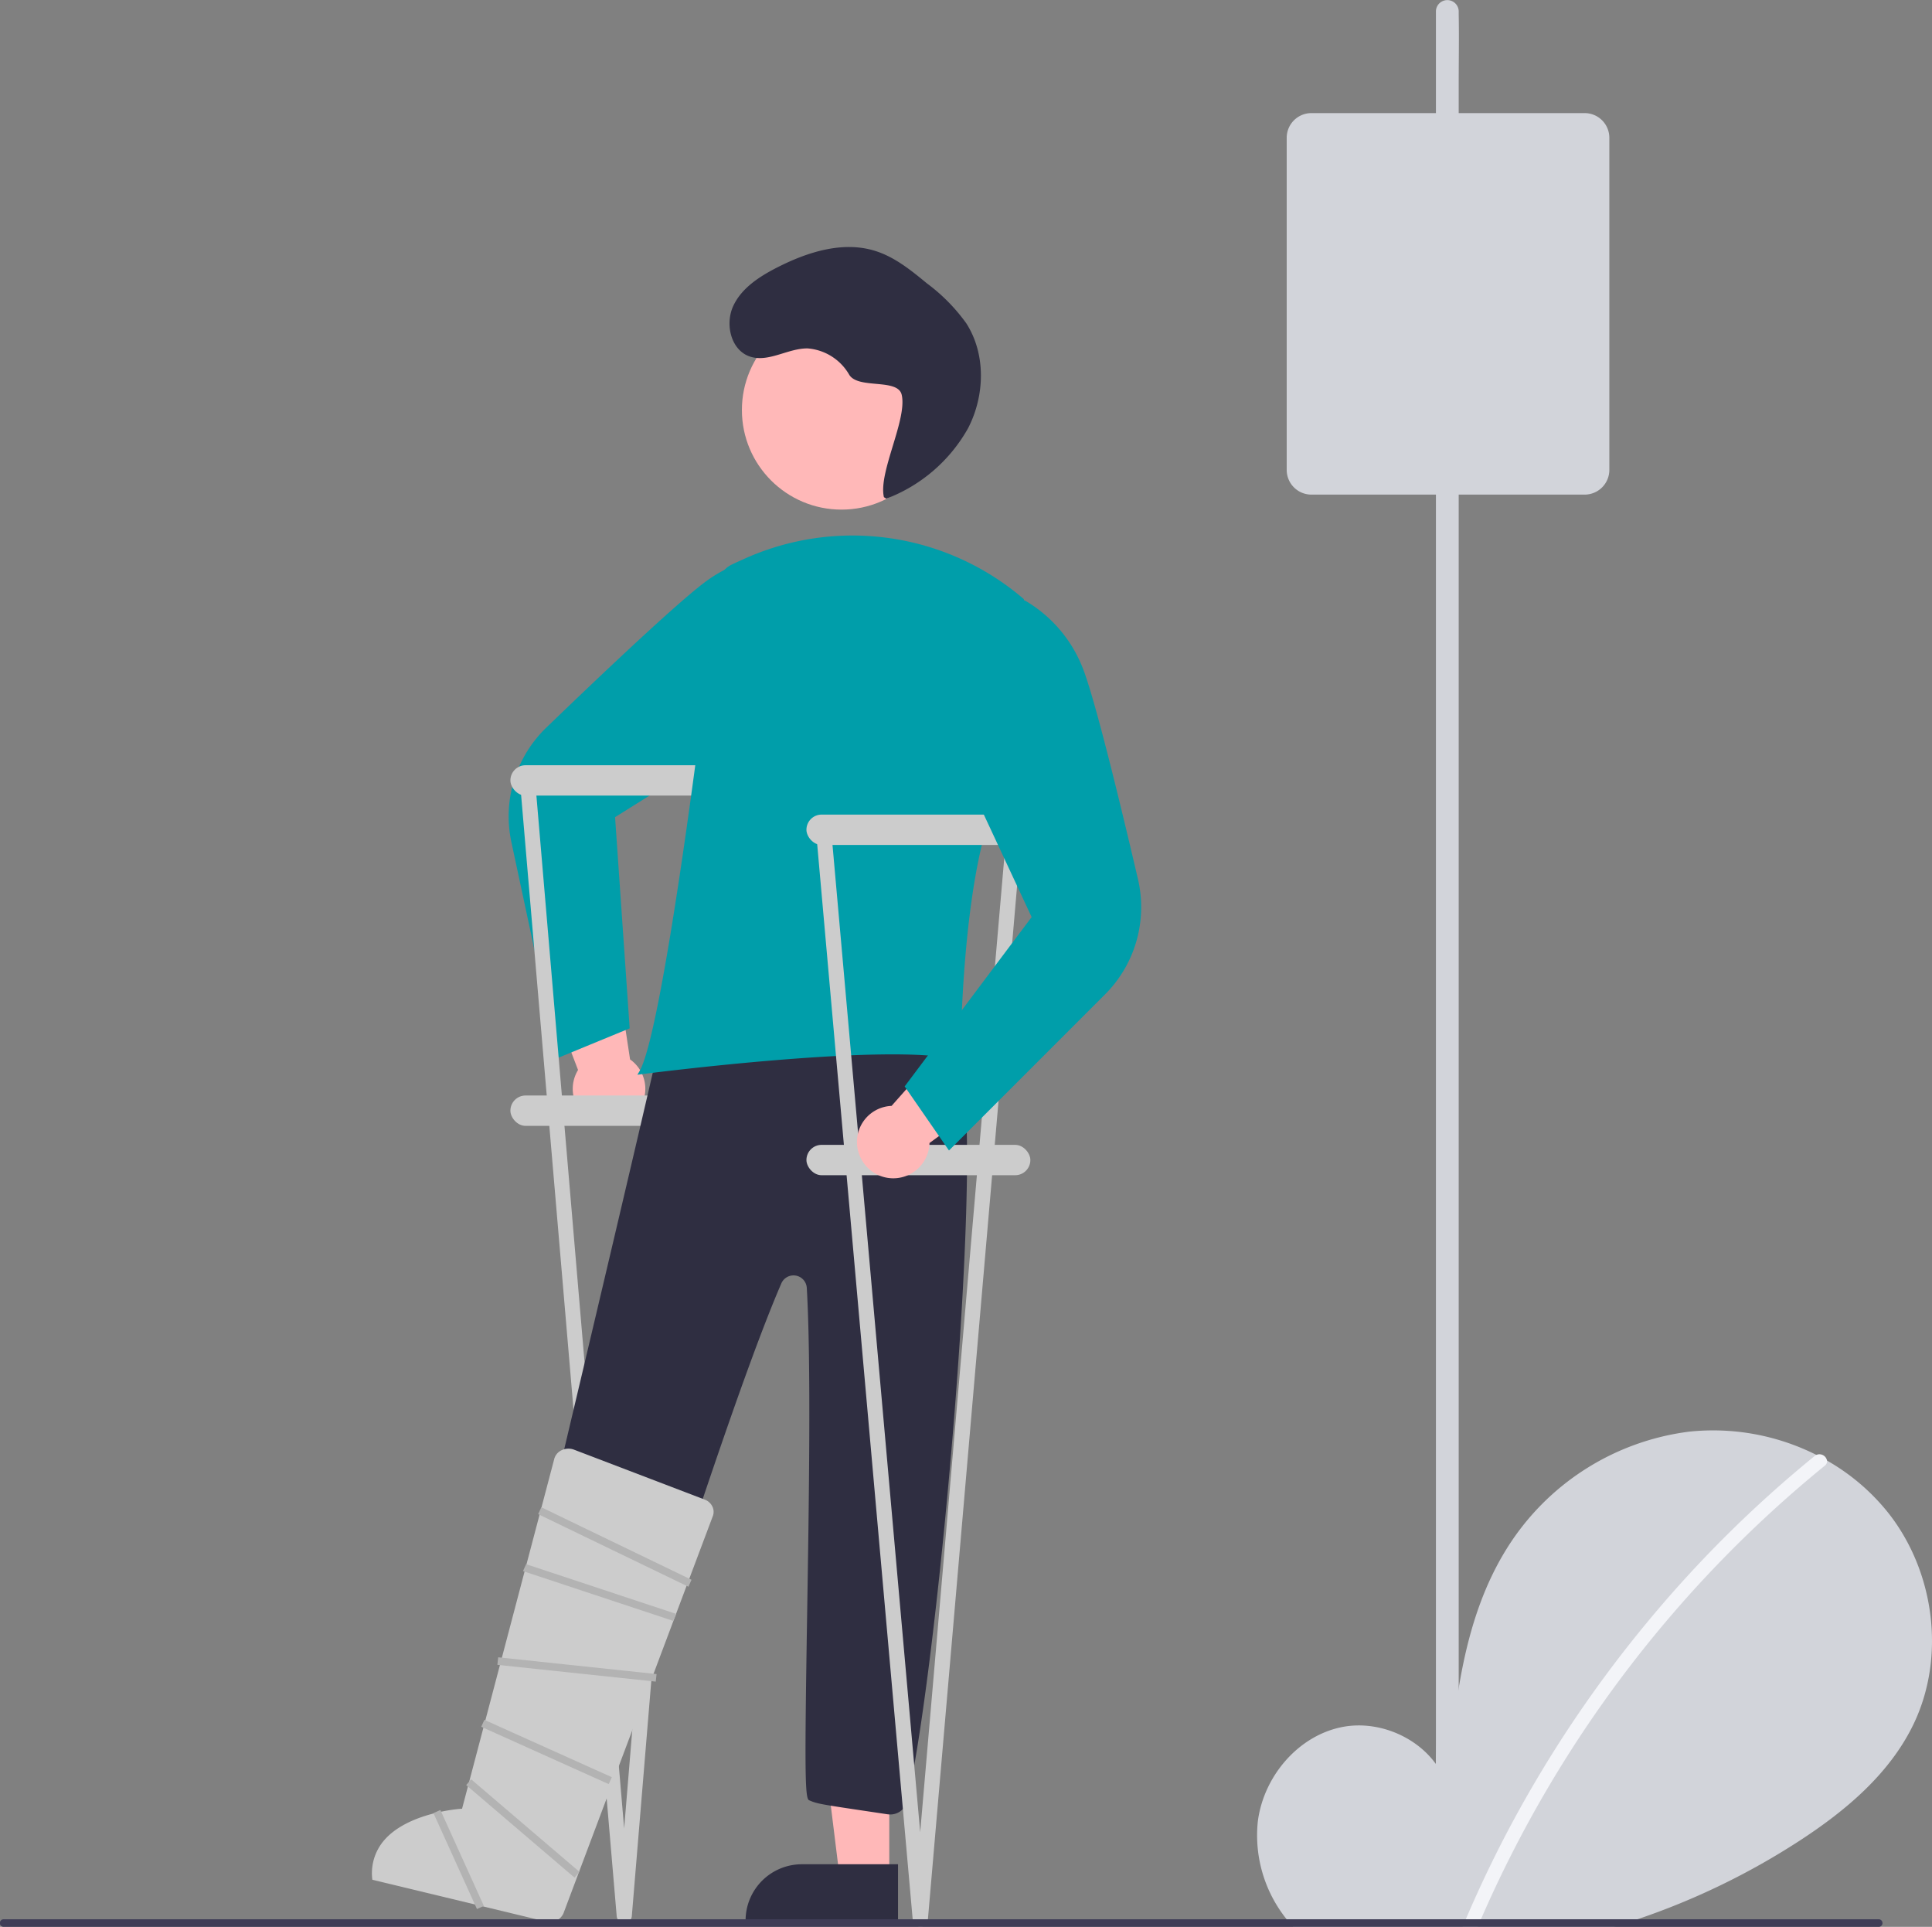 <svg xmlns="http://www.w3.org/2000/svg" width="266.001" height="265.237" viewBox="0 0 266.001 265.237"><rect x="0" y="0" width="266.001" height="265.237" fill="#808080" stroke="none"/><g transform="translate(0 0)"><path d="M767.05,613.464c-3.292,6.835-9.359,11.919-15.718,16.053a99.24,99.24,0,0,1-22.292,10.791c-1.076.371-2.163.716-3.255,1.045H681.624c-.308-.334-.6-.685-.878-1.045a18.445,18.445,0,0,1-3.977-13.4c.747-6.109,5.388-11.721,11.4-13.017s12.87,2.289,14.7,8.167c1-11.329,2.163-23.128,8.183-32.774a34.72,34.72,0,0,1,25.129-16.1,31.645,31.645,0,0,1,17.495,3.2c.5.251.988.512,1.468.784a29.27,29.27,0,0,1,8.434,7.2C769.955,592.447,771.518,604.189,767.05,613.464Z" transform="translate(-503.597 -376.116)" fill="#d2d4da"/><path d="M780.688,580.89a165.689,165.689,0,0,0-47.322,62.418c-.152.345-.3.7-.45,1.045h-2.08c.146-.35.293-.7.444-1.045,2.012-4.7,4.233-9.322,6.673-13.821A168.183,168.183,0,0,1,756.2,602.492a165.626,165.626,0,0,1,23.128-22.966,1.012,1.012,0,0,1,.219-.136,1.062,1.062,0,0,1,1.468.784A.772.772,0,0,1,780.688,580.89Z" transform="translate(-529.467 -379.117)" fill="#f3f4f8"/><path d="M500.42,467.769a4.963,4.963,0,0,0-.629-7.584l-2.506-16.523L486.99,446.9l5.64,14.741a4.99,4.99,0,0,0,7.79,6.126Z" transform="translate(-413.043 -314.356)" fill="#ffb8b8"/><path d="M486.238,411.642l-6.35-29.658a16.983,16.983,0,0,1,4.85-15.882c8.129-7.833,18.576-17.707,22.185-20.261a18.606,18.606,0,0,1,11.641-3.436l.087.01,5.463,5.163-11.9,19.59-18.065,11.319,2.01,29.069Z" transform="translate(-409.465 -266.001)" fill="#009eaa"/><rect width="30.83" height="4.18" rx="2.09" transform="translate(70.272 105.337)" fill="#ccc"/><rect width="30.83" height="4.18" rx="2.09" transform="translate(70.272 150.799)" fill="#ccc"/><path d="M496.829,558.124a1.045,1.045,0,0,1-1.041-.953L482.465,400.929a1.045,1.045,0,1,1,2.082-.185L496.814,545.1l11.918-144.352a1.045,1.045,0,1,1,2.083.18L497.87,557.169a1.045,1.045,0,0,1-1.04.955Z" transform="translate(-410.88 -293.409)" fill="#ccc"/><circle cx="13.711" cy="13.711" r="13.711" transform="translate(102.146 42.728)" fill="#ffb8b8"/><path d="M137.558,468.808l-6.52-2.078,4.913-26.141,9.624,3.067Z" transform="translate(-62.564 -210.36)" fill="#ffb8b8"/><path d="M469.118,690l-20.991-6.691.173-.545a8.271,8.271,0,0,1,10.38-5.362l13.121,4.182Z" transform="translate(-394.487 -425.769)" fill="#2f2e41"/><path d="M225.076,470.212h-6.844l-3.257-26.4h10.1Z" transform="translate(-102.64 -211.899)" fill="#ffb8b8"/><path d="M541.926,695.087h20.987V687.3H549.664a7.747,7.747,0,0,0-7.738,7.739Z" transform="translate(-439.272 -430.68)" fill="#2f2e41"/><path d="M529.323,566.9l-2.31-.345c-7.006-1.044-7.425-1.106-8.537-1.595-.568-.25-.608-4.02-.267-25.216.25-15.559.562-34.922-.043-45.317a1.829,1.829,0,0,0-3.5-.617c-5.213,12.038-13.958,38.977-19.746,56.8-2.013,6.2-3.6,11.1-4.609,14.034a2.364,2.364,0,0,1-2.8,1.514c-4.763-1.191-4.444-1.7-11.227-3.451a2.346,2.346,0,0,1-1.715-2.76c1.227-5.786,23.679-99.6,25.4-108.515a2.352,2.352,0,0,1,2.772-1.866c5.055,1.019,8.13,2.1,13.126,3.144,5.39,1.128,10.964,2.294,16.4,3.382h0a2.332,2.332,0,0,1,1.369.839c1.345,1.7,3.34,2.653,5.452,3.662,1.424.681-1.8.619-.563,1.6,5.022,3.975-2.2,84.7-6.563,102.93a2.359,2.359,0,0,1-2.638,1.772Z" transform="translate(-407.087 -317.154)" fill="#2f2e41"/><path d="M558.951,295.711c-.8-3.4,3.246-10.705,2.446-14.1-.542-2.3-5.951-.737-7.213-2.735a7.255,7.255,0,0,0-5.74-3.643c-2.716-.03-5.389,1.984-7.962,1.114-2.6-.881-3.433-4.443-2.283-6.937s3.628-4.083,6.076-5.329c4.169-2.121,9.022-3.669,13.484-2.266,2.7.848,4.952,2.686,7.135,4.484a24.863,24.863,0,0,1,5.4,5.484c2.724,4.251,2.56,9.978.232,14.458a21.733,21.733,0,0,1-11.245,9.676" transform="translate(-437.251 -227.274)" fill="#2f2e41"/><path d="M513.693,411.043c1.48-2.472,3.727-14.055,6.5-33.5,1.886-13.272,3.53-26.758,4.345-33.646a3.312,3.312,0,0,1,1.86-2.613q.794-.383,1.578-.725a36.17,36.17,0,0,1,38.586,5.421l.061.058.016.083c.029.153,2.861,15.414-2.939,25.725-5.721,10.173-5.788,37.115-5.788,37.386v.346l-.333-.095c-8.9-2.543-43.28,1.906-43.626,1.951l-.535.07Z" transform="translate(-425.66 -263.562)" fill="#009eaa"/><rect width="30.83" height="4.18" rx="2.09" transform="translate(111.031 112.13)" fill="#ccc"/><rect width="30.83" height="4.18" rx="2.09" transform="translate(111.031 157.592)" fill="#ccc"/><path d="M574.829,564.853a1.045,1.045,0,0,1-1.041-.953L560.465,413.929a1.045,1.045,0,0,1,2.082-.185l12.267,138.084,11.918-138.081a1.045,1.045,0,1,1,2.083.18L575.87,563.9a1.045,1.045,0,0,1-1.04.955Z" transform="translate(-448.121 -299.616)" fill="#ccc"/><path d="M571.384,482.124a4.963,4.963,0,0,1,4.649-6.025l11.082-12.509L594,471.9l-12.744,9.31a4.99,4.99,0,0,1-9.868.909Z" transform="translate(-453.281 -323.87)" fill="#ffb8b8"/><path d="M583.838,421.265l17.483-23.311-9.015-19.318.655-22.911,7.391-1.366.078.039a18.606,18.606,0,0,1,7.9,9.21c1.642,4.1,5.047,18.07,7.615,29.063a16.983,16.983,0,0,1-4.558,15.968l-21.447,21.447Z" transform="translate(-459.283 -271.717)" fill="#009eaa"/><path d="M443.533,637.163l23.919,5.759a2.05,2.05,0,0,0,2.38-1.111l20.546-54.628a1.683,1.683,0,0,0,0-1.33,1.9,1.9,0,0,0-1.095-1.025L471.3,577.96a2.163,2.163,0,0,0-1.763.1,1.834,1.834,0,0,0-.962,1.177v0l-12.693,48.147-.189.012c-.073,0-7.349.5-10.621,4.427a6.945,6.945,0,0,0-1.541,5.34Z" transform="translate(-392.265 -378.408)" fill="#ccc"/><path d="M604.661,702.315a.521.521,0,0,1-.523.523H346a.523.523,0,1,1,0-1.045H604.138a.521.521,0,0,1,.523.523Z" transform="translate(-345.477 -437.6)" fill="#3f3d56"/><rect width="1.045" height="21.929" transform="translate(68.48 229.17) rotate(-83.955)" fill="#b3b3b3"/><rect width="1.045" height="19.243" transform="translate(66.261 237.693) rotate(-65.776)" fill="#b3b3b3"/><path d="M158.485,419.855,137.8,413l.429-.953,20.684,6.851Z" transform="translate(-65.793 -196.734)" fill="#b3b3b3"/><path d="M162.485,407.99,141.8,398l.429-.953,20.684,9.986Z" transform="translate(-67.703 -189.572)" fill="#b3b3b3"/><rect width="1.045" height="19.614" transform="translate(64.187 245.719) rotate(-49.495)" fill="#b3b3b3"/><rect width="1.045" height="14.499" transform="translate(59.679 249.578) rotate(-24.393)" fill="#b3b3b3"/><path d="M726.927,445.98V207.8c0-3.216.061-6.439,0-9.655,0-.141,0-.281,0-.422a1.569,1.569,0,0,0-3.135,0V435.9c0,3.216-.061,6.439,0,9.655,0,.141,0,.282,0,.422A1.569,1.569,0,0,0,726.927,445.98Z" transform="translate(-526.091 -196.208)" fill="#d2d4da"/><path d="M725.52,278.516H687.9a3.4,3.4,0,0,1-3.4-3.4V229.4a3.4,3.4,0,0,1,3.4-3.4H725.52a3.4,3.4,0,0,1,3.4,3.4V275.12A3.4,3.4,0,0,1,725.52,278.516Z" transform="translate(-507.344 -210.432)" fill="#d2d4da"/></g></svg>